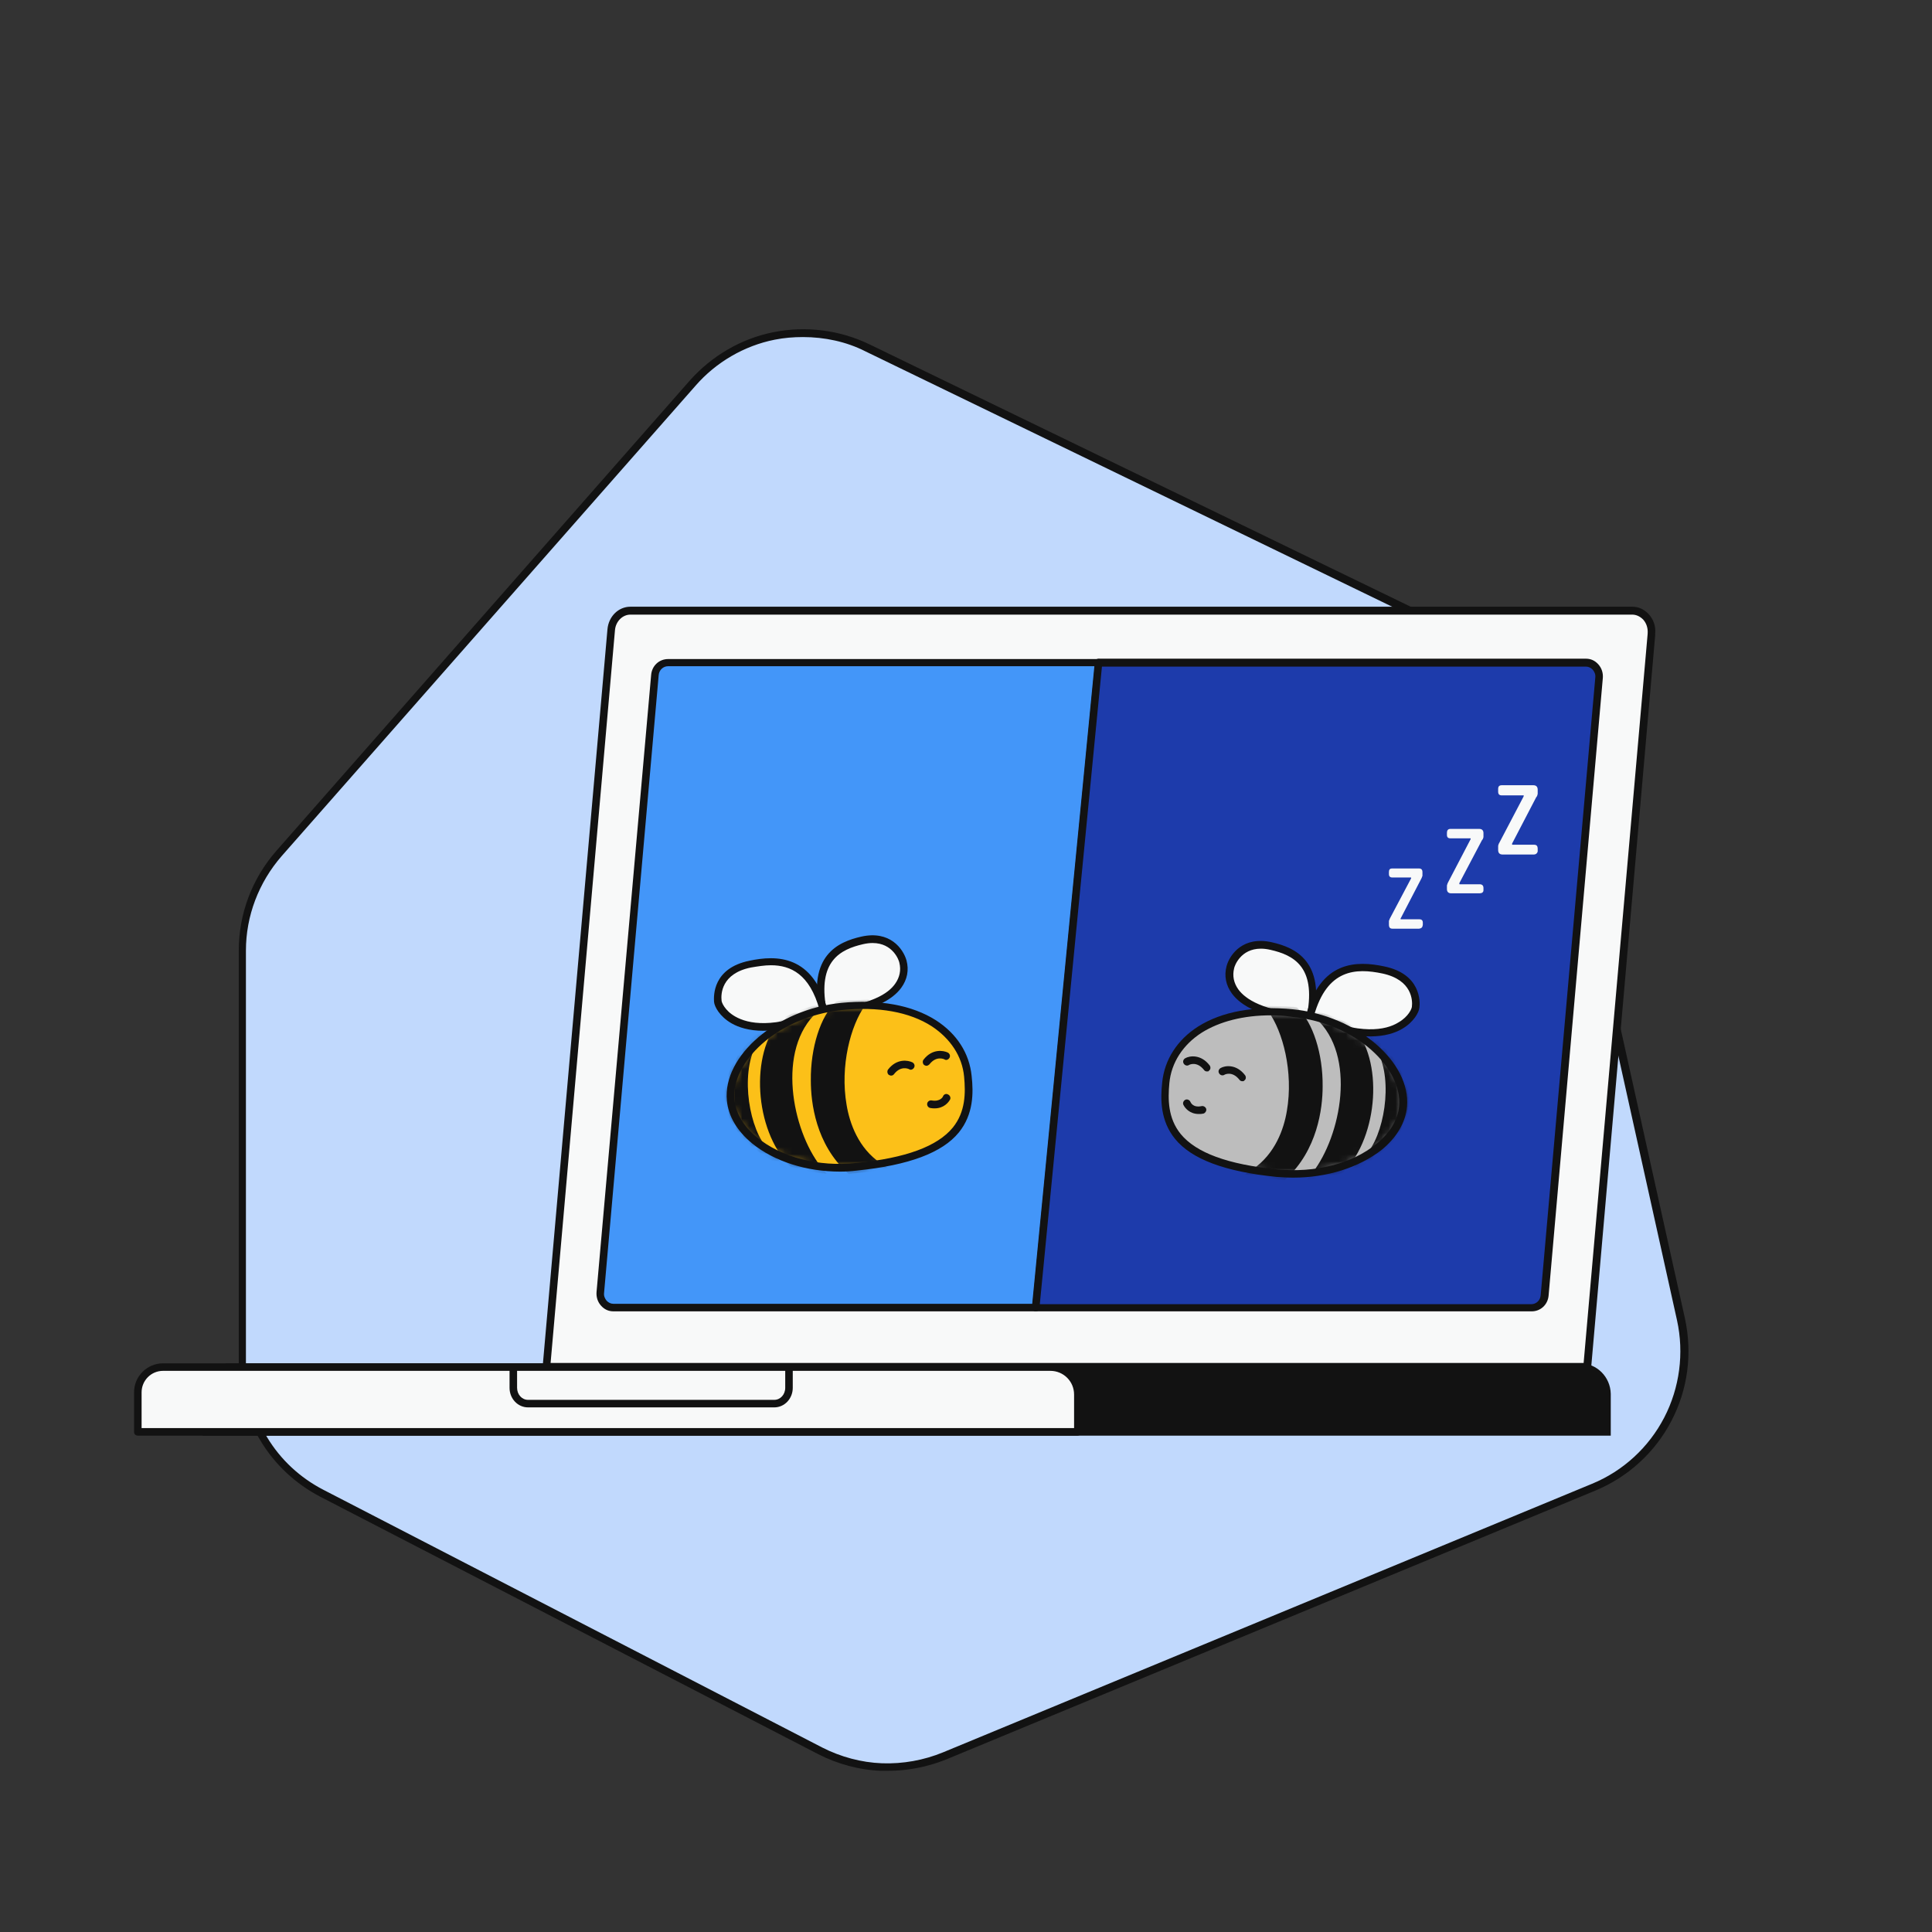 <?xml version="1.0" encoding="UTF-8"?>
<svg xmlns="http://www.w3.org/2000/svg" width="272" height="272" viewBox="0 0 272 272" fill="none">
  <rect x="0" y="0" width="272" height="272" fill="#333333" stroke="none"/>
  <path d="M39.235 120.146L97.505 53.922C100.475 50.529 104.504 48.196 108.958 47.294C113.412 46.393 118.025 46.976 122.107 48.938L207.419 90.295C210.229 91.673 212.721 93.635 214.63 96.074C216.592 98.513 217.917 101.376 218.606 104.451L236.634 185.733C237.694 190.505 237.058 195.436 234.778 199.784C232.551 204.079 228.84 207.472 224.333 209.381L132.924 247.238C130.167 248.405 127.144 248.935 124.122 248.776C121.1 248.67 118.184 247.874 115.48 246.496L45.279 210.229C41.886 208.48 39.076 205.828 37.114 202.594C35.152 199.36 34.092 195.648 34.092 191.831V133.825C34.092 128.788 35.947 123.963 39.235 120.146Z" fill="#C1D9FD"></path>
  <path d="M124.971 249.306C124.653 249.306 124.388 249.306 124.07 249.306C120.995 249.2 117.919 248.352 115.215 246.973L45.068 210.707C41.621 208.904 38.705 206.2 36.691 202.86C34.676 199.519 33.615 195.702 33.615 191.831V133.826C33.615 128.683 35.471 123.699 38.917 119.775L97.135 53.551C100.21 50.105 104.346 47.666 108.906 46.764C113.413 45.863 118.184 46.446 122.373 48.461L207.685 89.818C210.548 91.196 213.093 93.264 215.108 95.756C217.069 98.248 218.501 101.218 219.19 104.346L237.218 185.628C238.278 190.506 237.642 195.596 235.309 200.049C233.029 204.45 229.211 207.95 224.598 209.858L133.189 247.716C130.538 248.776 127.781 249.306 124.971 249.306ZM113.041 47.454C111.716 47.454 110.39 47.56 109.065 47.825C104.77 48.673 100.793 51.006 97.93 54.294L39.66 120.517C36.425 124.229 34.623 128.948 34.623 133.826V191.831C34.623 195.543 35.63 199.148 37.592 202.329C39.501 205.511 42.258 208.056 45.545 209.752L115.745 246.019C118.343 247.345 121.26 248.14 124.176 248.246C127.092 248.352 130.061 247.822 132.765 246.708L224.121 208.904C228.522 207.101 232.128 203.761 234.301 199.572C236.475 195.384 237.112 190.506 236.104 185.893L218.077 104.611C217.441 101.642 216.062 98.832 214.206 96.446C212.351 94.06 209.912 92.098 207.154 90.825L121.843 49.469C119.139 48.09 116.064 47.454 113.041 47.454Z" fill="#121212"></path>
  <path d="M232.497 89.234V89.393L223.483 192.467H76.932L86.051 88.704C86.21 87.166 87.377 86 88.755 86H229.792C231.383 86 232.603 87.538 232.497 89.234Z" fill="#F8F9F9"></path>
  <path d="M223.431 192.944H76.933C76.773 192.944 76.667 192.891 76.561 192.785C76.455 192.679 76.402 192.52 76.402 192.361L85.522 88.598C85.681 86.796 87.06 85.417 88.756 85.417H229.793C230.695 85.417 231.49 85.788 232.126 86.477C232.763 87.167 233.134 88.174 233.028 89.181C233.028 89.234 233.028 89.234 233.028 89.288V89.447L224.014 192.52C223.908 192.785 223.696 192.944 223.431 192.944ZM77.516 191.884H222.954L231.967 89.234V89.181C232.02 88.439 231.808 87.75 231.331 87.22C230.907 86.796 230.377 86.53 229.793 86.53H88.756C87.643 86.53 86.689 87.485 86.582 88.704L77.516 191.884Z" fill="#121212"></path>
  <path d="M222.478 191.938H32.449C30.275 191.938 28.525 193.687 28.525 195.861V202.118H226.773V196.232C226.72 193.846 224.811 191.938 222.478 191.938Z" fill="#121212"></path>
  <path d="M147.822 192.468H22.957C20.995 192.468 19.404 194.058 19.404 196.02V201.587H151.746V196.338C151.693 194.217 149.943 192.468 147.822 192.468Z" fill="#F8F9F9"></path>
  <path d="M151.694 202.118H19.405C19.087 202.118 18.875 201.906 18.875 201.587V196.02C18.875 193.74 20.731 191.938 22.958 191.938H147.823C150.262 191.938 152.224 193.899 152.224 196.338V201.587C152.224 201.906 152.012 202.118 151.694 202.118ZM19.935 201.057H151.217V196.338C151.217 194.483 149.732 192.998 147.876 192.998H22.958C21.261 192.998 19.935 194.376 19.935 196.02V201.057Z" fill="#121212"></path>
  <path d="M109.012 198.14H74.336C72.905 198.14 71.738 196.921 71.738 195.383V192.414H72.799V195.383C72.799 196.338 73.488 197.08 74.336 197.08H109.012C109.861 197.08 110.55 196.338 110.55 195.383V192.414H111.61V195.383C111.61 196.921 110.444 198.14 109.012 198.14Z" fill="#121212"></path>
  <path d="M149.413 184.355C149.36 184.355 149.36 184.355 149.413 184.355C149.095 184.302 148.883 184.09 148.883 183.772L157.79 93.476C157.843 93.211 158.056 92.946 158.374 92.999C158.639 93.052 158.904 93.264 158.851 93.582L149.943 183.878C149.89 184.143 149.678 184.355 149.413 184.355Z" fill="#121212"></path>
  <path d="M94.058 93.264C93.103 93.264 92.255 94.006 92.202 95.014L84.514 181.969C84.461 182.499 84.673 183.082 84.991 183.453C85.362 183.825 85.84 184.037 86.37 184.037H145.86L154.714 93.211H94.058V93.264Z" fill="#4396F9"></path>
  <path d="M145.861 184.62H86.371C85.681 184.62 85.098 184.355 84.621 183.825C84.144 183.295 83.931 182.605 83.984 181.916L91.673 95.014C91.779 93.742 92.786 92.787 94.059 92.787H154.715C154.874 92.787 155.033 92.84 155.086 92.946C155.192 93.052 155.245 93.211 155.245 93.37L146.391 184.196C146.391 184.408 146.126 184.62 145.861 184.62ZM94.059 93.794C93.369 93.794 92.786 94.325 92.733 95.067L85.045 182.022C84.992 182.446 85.151 182.818 85.416 183.136C85.681 183.401 85.999 183.56 86.371 183.56H145.383L154.132 93.794H94.059Z" fill="#121212"></path>
  <path d="M224.65 93.901C224.278 93.529 223.801 93.317 223.271 93.317H154.661L145.807 184.09H215.583C216.537 184.09 217.386 183.348 217.439 182.34L225.127 95.385C225.233 94.855 225.021 94.272 224.65 93.901Z" fill="#1D3BAB"></path>
  <path d="M145.808 184.621C145.648 184.621 145.489 184.568 145.436 184.461C145.383 184.355 145.277 184.196 145.277 184.037L154.132 93.212C154.132 92.947 154.397 92.734 154.662 92.734H223.272C223.961 92.734 224.544 92.999 225.022 93.53C225.499 94.06 225.711 94.749 225.658 95.439L218.023 182.394C217.917 183.666 216.909 184.621 215.637 184.621H145.808ZM155.139 93.848L146.391 183.613H215.584C216.273 183.613 216.856 183.083 216.909 182.341L224.597 95.385C224.65 94.961 224.491 94.59 224.226 94.272C223.961 94.007 223.643 93.848 223.272 93.848H155.139Z" fill="#121212"></path>
  <path d="M184.46 143.369C185.892 136.37 182.922 134.143 178.946 133.242C174.969 132.341 173.485 135.151 173.22 136.211C172.477 139.18 174.81 142.786 184.46 143.369Z" fill="#F8F9F9"></path>
  <path d="M184.884 143.899L184.407 143.846C177.408 143.422 174.598 141.46 173.431 139.869C172.583 138.703 172.318 137.377 172.689 135.999C173.166 134.302 175.075 131.757 179.052 132.659C182.392 133.401 186.581 135.363 184.937 143.422L184.884 143.899ZM177.514 133.56C174.651 133.56 173.803 135.999 173.75 136.317C173.484 137.377 173.697 138.385 174.333 139.286C175.34 140.665 177.832 142.361 184.036 142.786C185.255 136.105 182.127 134.461 178.84 133.719C178.362 133.613 177.938 133.56 177.514 133.56Z" fill="#121212"></path>
  <path d="M184.355 143.263C186.105 136.264 190.241 135.575 194.748 136.529C199.254 137.483 199.414 140.612 199.307 141.725C199.201 142.892 196.126 148.353 184.355 143.263Z" fill="#F8F9F9"></path>
  <path d="M192.891 145.914C190.718 145.914 187.854 145.33 184.143 143.74L183.719 143.581L183.825 143.156C185.84 135.15 191.089 135.256 194.853 136.052C200.049 137.112 199.943 141.036 199.837 141.831C199.784 142.52 199.042 143.899 197.398 144.853C196.391 145.436 194.959 145.914 192.891 145.914ZM184.991 142.997C191.513 145.701 195.065 145.065 196.868 143.952C198.353 143.103 198.777 141.937 198.777 141.725C198.883 140.876 198.83 137.96 194.641 137.059C190.877 136.264 186.847 136.423 184.991 142.997Z" fill="#121212"></path>
  <path d="M197.504 155.723C196.973 161.397 188.967 166.062 179.688 165.161C164.842 163.676 163.517 158.056 164.1 152.436C164.63 146.763 170.463 141.461 181.915 142.574C191.141 143.475 198.034 150.05 197.504 155.723Z" fill="#BDBDBD"></path>
  <path d="M168.766 156.836C167.493 156.836 166.804 155.988 166.592 155.511C166.486 155.245 166.645 154.927 166.91 154.821C167.175 154.715 167.493 154.874 167.599 155.139C167.652 155.245 167.97 155.988 169.19 155.723C169.455 155.67 169.773 155.882 169.826 156.147C169.879 156.412 169.667 156.73 169.402 156.783C169.19 156.836 168.978 156.836 168.766 156.836Z" fill="#121212"></path>
  <mask id="mask0_4042_6028" style="mask-type:luminance" maskUnits="userSpaceOnUse" x="163" y="142" width="35" height="24">
    <path d="M197.504 155.723C196.973 161.397 188.967 166.062 179.688 165.161C164.842 163.676 163.517 158.056 164.1 152.436C164.63 146.763 170.463 141.461 181.915 142.574C191.141 143.475 198.034 150.05 197.504 155.723Z" fill="white"></path>
  </mask>
  <g mask="url(#mask0_4042_6028)">
    <path d="M185.148 165.426C186.474 165.267 187.693 164.949 188.807 164.578C193.632 159.594 194.056 149.149 190.026 144.801C188.648 144.006 187.163 143.423 185.52 142.945C191.405 148.247 189.602 159.7 185.148 165.426Z" fill="#121212"></path>
    <path d="M183.983 166.116L184.778 165.108C188.808 159.912 191.035 148.619 185.255 143.37L183.559 141.832L185.732 142.468C187.376 142.945 188.967 143.582 190.345 144.377L190.451 144.483C194.799 149.149 194.11 159.912 189.179 165.002L189.073 165.108L188.967 165.161C187.535 165.586 186.369 165.851 185.202 166.01L183.983 166.116ZM187.323 144.112C189.179 146.604 190.027 150.103 189.762 154.08C189.497 157.898 188.277 161.768 186.369 164.684C187.058 164.525 187.8 164.366 188.596 164.101C192.996 159.435 193.633 149.467 189.815 145.225C188.967 144.801 188.171 144.43 187.323 144.112Z" fill="#121212"></path>
  </g>
  <mask id="mask1_4042_6028" style="mask-type:luminance" maskUnits="userSpaceOnUse" x="163" y="142" width="35" height="24">
    <path d="M197.504 155.723C196.973 161.397 188.967 166.062 179.688 165.161C164.842 163.676 163.517 158.056 164.1 152.436C164.63 146.763 170.463 141.461 181.915 142.574C191.141 143.475 198.034 150.05 197.504 155.723Z" fill="white"></path>
  </mask>
  <g mask="url(#mask1_4042_6028)">
    <path d="M182.392 142.256C182.392 142.203 180.006 142.15 179.052 142.097C182.71 147.134 184.089 160.071 176.666 165.055C177.673 165.214 178.734 165.373 179.847 165.479C180.165 165.532 180.431 165.532 180.696 165.585C187.907 159.064 186.316 145.914 182.392 142.256Z" fill="#121212"></path>
    <path d="M180.855 166.168L180.59 166.115C180.43 166.115 180.324 166.062 180.165 166.062C180.006 166.062 179.847 166.062 179.688 166.009C178.575 165.903 177.461 165.744 176.507 165.585L175.234 165.373L176.348 164.631C179.529 162.457 180.749 158.957 181.173 156.412C182.127 150.898 180.59 145.172 178.575 142.415L177.938 141.566L178.999 141.619C182.392 141.725 182.551 141.725 182.71 141.938C184.831 143.952 186.263 148.353 186.21 152.966C186.21 156.094 185.468 161.927 181.014 166.009L180.855 166.168ZM177.938 164.737C178.575 164.843 179.211 164.896 179.847 165.002C180.006 165.002 180.112 165.055 180.271 165.055C180.324 165.055 180.43 165.055 180.483 165.055C184.513 161.29 185.149 155.829 185.149 152.913C185.202 148.671 183.93 144.589 182.074 142.733C181.703 142.733 180.802 142.68 179.953 142.627C182.074 146.179 182.976 151.8 182.127 156.518C181.65 160.071 180.165 162.828 177.938 164.737Z" fill="#121212"></path>
  </g>
  <mask id="mask2_4042_6028" style="mask-type:luminance" maskUnits="userSpaceOnUse" x="163" y="142" width="35" height="24">
    <path d="M197.504 155.723C196.973 161.397 188.967 166.062 179.688 165.161C164.842 163.676 163.517 158.056 164.1 152.436C164.63 146.763 170.463 141.461 181.915 142.574C191.141 143.475 198.034 150.05 197.504 155.723Z" fill="white"></path>
  </mask>
  <g mask="url(#mask2_4042_6028)">
    <path d="M192.572 163.04C195.541 161.131 197.45 158.533 197.715 155.776C197.98 153.125 196.708 150.262 194.428 147.77C196.761 152.064 195.435 160.124 192.572 163.04Z" fill="#121212"></path>
    <path d="M188.861 166.062L192.202 162.669C194.853 159.965 196.178 152.224 193.951 148.035L192.096 144.482L194.853 147.399C197.345 150.05 198.564 153.019 198.299 155.776C198.034 158.692 196.125 161.396 192.891 163.464L188.861 166.062ZM195.913 150.633C196.496 153.92 195.966 157.844 194.694 160.654C196.125 159.169 197.027 157.473 197.186 155.723C197.398 154.079 196.921 152.33 195.913 150.633Z" fill="#121212"></path>
  </g>
  <path d="M182.075 165.797C181.279 165.797 180.484 165.744 179.689 165.691C172.425 164.948 167.759 163.199 165.426 160.335C163.358 157.79 163.358 154.768 163.623 152.382C163.941 149.201 165.744 146.391 168.66 144.535C172.001 142.414 176.614 141.566 182.022 142.096C191.035 142.997 198.671 149.519 198.087 155.829C197.875 158.056 196.656 160.123 194.535 161.873C191.354 164.365 186.847 165.797 182.075 165.797ZM178.947 142.944C175.076 142.944 171.736 143.793 169.191 145.383C166.539 147.08 164.896 149.625 164.631 152.488C164.419 154.768 164.419 157.419 166.221 159.646C168.395 162.297 172.849 163.941 179.795 164.63C185.15 165.16 190.399 163.835 193.793 161.025C195.701 159.487 196.815 157.631 196.974 155.723C197.451 150.527 191.141 144.058 181.863 143.157C180.855 142.997 179.901 142.944 178.947 142.944Z" fill="#121212"></path>
  <path d="M169.932 150.845C169.773 150.845 169.614 150.792 169.508 150.632C168.501 149.36 167.44 149.89 167.387 149.943C167.122 150.102 166.804 149.996 166.645 149.731C166.486 149.466 166.592 149.148 166.857 148.989C167.493 148.618 169.084 148.406 170.304 149.996C170.463 150.208 170.463 150.579 170.197 150.738C170.197 150.845 170.038 150.845 169.932 150.845Z" fill="#121212"></path>
  <path d="M174.917 152.223C174.758 152.223 174.599 152.17 174.493 152.011C173.485 150.739 172.425 151.269 172.372 151.322C172.107 151.481 171.788 151.375 171.629 151.11C171.47 150.845 171.576 150.527 171.842 150.368C172.478 149.997 174.068 149.784 175.288 151.375C175.447 151.587 175.447 151.958 175.182 152.117C175.129 152.223 175.023 152.223 174.917 152.223Z" fill="#121212"></path>
  <path d="M199.785 130.75H196.073C195.702 130.75 195.543 130.591 195.543 130.167V129.743C195.543 129.637 195.543 129.584 195.596 129.531C195.596 129.478 195.649 129.371 195.702 129.265L198.618 123.751C198.618 123.698 198.671 123.698 198.671 123.645V123.592C198.671 123.539 198.671 123.539 198.618 123.539H196.02C195.702 123.539 195.543 123.38 195.543 123.062V122.744C195.543 122.426 195.702 122.267 195.967 122.267H199.732C200.103 122.267 200.262 122.426 200.262 122.797V123.221C200.262 123.327 200.262 123.38 200.209 123.433C200.209 123.486 200.156 123.592 200.103 123.698L197.24 129.212C197.187 129.265 197.187 129.318 197.187 129.318V129.371C197.187 129.424 197.187 129.425 197.24 129.425H199.838C200.156 129.425 200.315 129.584 200.315 129.902V130.22C200.262 130.591 200.103 130.697 199.785 130.75Z" fill="#F8F9F9"></path>
  <path d="M208.322 125.766H204.292C203.921 125.766 203.709 125.554 203.709 125.183V124.758C203.709 124.652 203.709 124.599 203.762 124.493C203.762 124.44 203.815 124.334 203.868 124.228L206.996 118.237C206.996 118.184 207.049 118.184 207.049 118.131V118.078C207.049 118.025 207.049 118.025 206.996 118.025H204.186C203.868 118.025 203.709 117.866 203.709 117.548V117.229C203.709 116.911 203.868 116.699 204.186 116.699H208.269C208.64 116.699 208.852 116.911 208.852 117.282V117.76C208.852 117.866 208.852 117.919 208.799 118.025C208.799 118.078 208.746 118.184 208.64 118.29L205.512 124.228C205.459 124.281 205.459 124.334 205.459 124.387V124.44C205.459 124.493 205.459 124.493 205.512 124.493H208.322C208.64 124.493 208.852 124.652 208.852 125.024V125.342C208.852 125.607 208.64 125.766 208.322 125.766Z" fill="#F8F9F9"></path>
  <path d="M215.904 120.305H211.556C211.132 120.305 210.92 120.093 210.92 119.669V119.191C210.92 119.085 210.92 118.979 210.973 118.926C210.973 118.82 211.026 118.767 211.079 118.661L214.472 112.192C214.472 112.139 214.525 112.086 214.525 112.086V112.033C214.525 111.98 214.525 111.98 214.472 111.98H211.45C211.079 111.98 210.92 111.821 210.92 111.45V111.079C210.92 110.708 211.079 110.549 211.45 110.549H215.851C216.275 110.549 216.487 110.761 216.487 111.185V111.662C216.487 111.768 216.487 111.874 216.434 111.927C216.434 112.033 216.381 112.139 216.275 112.246L212.935 118.661C212.882 118.714 212.882 118.767 212.882 118.82V118.873C212.882 118.926 212.882 118.926 212.935 118.926H215.957C216.328 118.926 216.487 119.085 216.487 119.509V119.881C216.434 120.093 216.275 120.305 215.904 120.305Z" fill="#F8F9F9"></path>
  <path d="M115.905 142.521C114.473 135.523 117.442 133.296 121.419 132.394C125.395 131.493 126.88 134.303 127.145 135.364C127.887 138.386 125.554 141.938 115.905 142.521Z" fill="#F8F9F9"></path>
  <path d="M115.479 143.104L115.373 142.627C113.73 134.515 117.971 132.606 121.259 131.864C125.288 130.962 127.144 133.56 127.621 135.204C127.993 136.583 127.727 137.908 126.879 139.075C125.713 140.665 122.902 142.627 115.904 143.051L115.479 143.104ZM122.849 132.765C122.425 132.765 122.001 132.818 121.524 132.924C118.29 133.666 115.108 135.31 116.328 141.991C122.584 141.567 125.076 139.87 126.031 138.491C126.667 137.59 126.879 136.583 126.614 135.522C126.561 135.204 125.713 132.765 122.849 132.765Z" fill="#121212"></path>
  <path d="M116.011 142.469C114.261 135.47 110.126 134.781 105.619 135.735C101.112 136.689 100.953 139.818 101.059 140.931C101.165 142.045 104.24 147.559 116.011 142.469Z" fill="#F8F9F9"></path>
  <path d="M107.474 145.12C105.459 145.12 103.974 144.642 102.967 144.059C101.323 143.105 100.581 141.726 100.528 141.037C100.475 140.242 100.316 136.318 105.512 135.258C109.276 134.462 114.526 134.356 116.54 142.362L116.646 142.787L116.222 142.946C112.511 144.536 109.648 145.12 107.474 145.12ZM108.534 135.894C107.633 135.894 106.678 136.053 105.724 136.212C101.535 137.06 101.482 139.976 101.588 140.878C101.588 141.09 102.012 142.256 103.497 143.105C105.353 144.165 108.852 144.854 115.374 142.15C113.995 137.166 111.344 135.894 108.534 135.894Z" fill="#121212"></path>
  <path d="M102.861 154.875C103.391 160.548 111.397 165.214 120.676 164.312C135.522 162.828 136.847 157.208 136.264 151.587C135.734 145.914 129.902 140.612 118.449 141.725C109.223 142.68 102.33 149.254 102.861 154.875Z" fill="#FCC018"></path>
  <path d="M131.598 156.042C131.386 156.042 131.227 156.042 130.962 155.989C130.697 155.936 130.484 155.671 130.537 155.353C130.59 155.087 130.856 154.875 131.174 154.928C132.393 155.14 132.764 154.398 132.764 154.345C132.87 154.08 133.189 153.921 133.454 154.08C133.719 154.186 133.878 154.504 133.772 154.769C133.56 155.194 132.87 156.042 131.598 156.042Z" fill="#121212"></path>
  <mask id="mask3_4042_6028" style="mask-type:luminance" maskUnits="userSpaceOnUse" x="102" y="141" width="35" height="24">
    <path d="M102.861 154.875C103.391 160.548 111.397 165.214 120.676 164.312C135.522 162.828 136.847 157.208 136.264 151.587C135.734 145.914 129.902 140.612 118.449 141.725C109.223 142.68 102.33 149.254 102.861 154.875Z" fill="white"></path>
  </mask>
  <g mask="url(#mask3_4042_6028)">
    <path d="M115.215 164.577C113.889 164.418 112.67 164.1 111.556 163.728C106.732 158.744 106.307 148.299 110.337 143.951C111.716 143.156 113.2 142.573 114.844 142.096C108.958 147.451 110.761 158.903 115.215 164.577Z" fill="#121212"></path>
    <path d="M116.382 165.267L115.109 165.107C113.943 164.948 112.777 164.683 111.345 164.259L111.239 164.206L111.133 164.1C106.202 159.01 105.566 148.3 109.86 143.581L109.966 143.475C111.398 142.679 112.936 142.043 114.579 141.566L116.753 140.93L115.056 142.467C109.277 147.716 111.504 159.063 115.534 164.206L116.382 165.267ZM111.822 163.305C112.617 163.57 113.36 163.729 114.049 163.888C112.14 160.972 110.868 157.101 110.656 153.284C110.391 149.307 111.239 145.808 113.095 143.316C112.246 143.634 111.398 144.005 110.656 144.482C106.785 148.671 107.421 158.639 111.822 163.305Z" fill="#121212"></path>
  </g>
  <mask id="mask4_4042_6028" style="mask-type:luminance" maskUnits="userSpaceOnUse" x="102" y="141" width="35" height="24">
    <path d="M102.861 154.875C103.391 160.548 111.397 165.214 120.676 164.312C135.522 162.828 136.847 157.208 136.264 151.587C135.734 145.914 129.902 140.612 118.449 141.725C109.223 142.68 102.33 149.254 102.861 154.875Z" fill="white"></path>
  </mask>
  <g mask="url(#mask4_4042_6028)">
    <path d="M117.972 141.407C117.972 141.354 120.358 141.301 121.312 141.248C117.654 146.285 116.275 159.222 123.698 164.206C122.691 164.365 121.63 164.524 120.517 164.63C120.199 164.684 119.934 164.684 119.668 164.737C112.457 158.215 114.048 145.119 117.972 141.407Z" fill="#121212"></path>
    <path d="M119.509 165.32L119.35 165.161C114.843 161.078 114.154 155.246 114.154 152.117C114.101 147.505 115.532 143.051 117.653 141.089C117.812 140.877 117.971 140.877 121.365 140.771L122.425 140.718L121.789 141.566C119.774 144.323 118.236 150.05 119.191 155.564C119.615 158.109 120.834 161.661 124.016 163.782L125.129 164.524L123.857 164.737C122.849 164.896 121.789 165.055 120.622 165.161C120.463 165.161 120.304 165.214 120.198 165.214C120.092 165.214 119.933 165.214 119.774 165.267L119.509 165.32ZM118.236 141.937C116.381 143.793 115.161 147.823 115.161 152.117C115.161 155.034 115.797 160.442 119.827 164.259C119.88 164.259 119.986 164.259 120.039 164.259C120.145 164.259 120.304 164.259 120.463 164.206C121.153 164.153 121.789 164.047 122.425 163.941C120.198 162.032 118.767 159.222 118.13 155.776C117.282 151.057 118.236 145.384 120.304 141.884C119.509 141.884 118.555 141.884 118.236 141.937Z" fill="#121212"></path>
  </g>
  <mask id="mask5_4042_6028" style="mask-type:luminance" maskUnits="userSpaceOnUse" x="102" y="141" width="35" height="24">
    <path d="M102.861 154.875C103.391 160.548 111.397 165.214 120.676 164.312C135.522 162.828 136.847 157.208 136.264 151.587C135.734 145.914 129.902 140.612 118.449 141.725C109.223 142.68 102.33 149.254 102.861 154.875Z" fill="white"></path>
  </mask>
  <g mask="url(#mask5_4042_6028)">
    <path d="M107.791 162.191C104.822 160.282 102.913 157.684 102.648 154.927C102.383 152.276 103.655 149.413 105.935 146.921C103.602 151.269 104.928 159.328 107.791 162.191Z" fill="#121212"></path>
    <path d="M111.503 165.214L107.473 162.615C104.292 160.548 102.383 157.844 102.065 154.927C101.8 152.17 103.019 149.201 105.511 146.55L108.268 143.634L106.413 147.186C104.186 151.428 105.511 159.116 108.162 161.82L111.503 165.214ZM104.451 149.784C103.444 151.481 103.019 153.231 103.178 154.874C103.337 156.624 104.186 158.321 105.67 159.805C104.398 156.942 103.868 153.072 104.451 149.784Z" fill="#121212"></path>
  </g>
  <path d="M118.29 164.949C113.518 164.949 109.011 163.518 105.883 160.973C103.762 159.223 102.542 157.155 102.33 154.928C101.747 148.619 109.382 142.097 118.396 141.196C123.804 140.665 128.417 141.514 131.757 143.635C134.726 145.543 136.476 148.301 136.794 151.482C137.059 153.868 137.059 156.89 134.991 159.435C132.658 162.298 127.94 164.048 120.729 164.79C119.88 164.896 119.085 164.949 118.29 164.949ZM103.391 154.822C103.603 156.731 104.663 158.587 106.572 160.124C110.018 162.934 115.214 164.313 120.57 163.73C127.515 163.041 131.969 161.397 134.143 158.746C135.946 156.519 135.946 153.868 135.734 151.588C135.469 148.725 133.825 146.233 131.174 144.483C128.046 142.468 123.645 141.673 118.502 142.203C109.223 143.211 102.913 149.679 103.391 154.822Z" fill="#121212"></path>
  <path d="M130.433 150.05C130.327 150.05 130.221 149.997 130.115 149.944C129.902 149.785 129.849 149.414 130.009 149.202C131.228 147.611 132.819 147.876 133.455 148.194C133.72 148.353 133.826 148.671 133.667 148.937C133.508 149.202 133.19 149.308 132.978 149.149C132.872 149.096 131.811 148.618 130.857 149.838C130.751 149.944 130.592 150.05 130.433 150.05Z" fill="#121212"></path>
  <path d="M125.448 151.429C125.342 151.429 125.236 151.376 125.13 151.323C124.918 151.164 124.865 150.793 125.024 150.581C126.244 148.99 127.834 149.255 128.471 149.573C128.736 149.732 128.842 150.05 128.683 150.315C128.524 150.581 128.205 150.687 127.993 150.528C127.887 150.474 126.827 149.997 125.872 151.217C125.766 151.376 125.607 151.429 125.448 151.429Z" fill="#121212"></path>
</svg>
